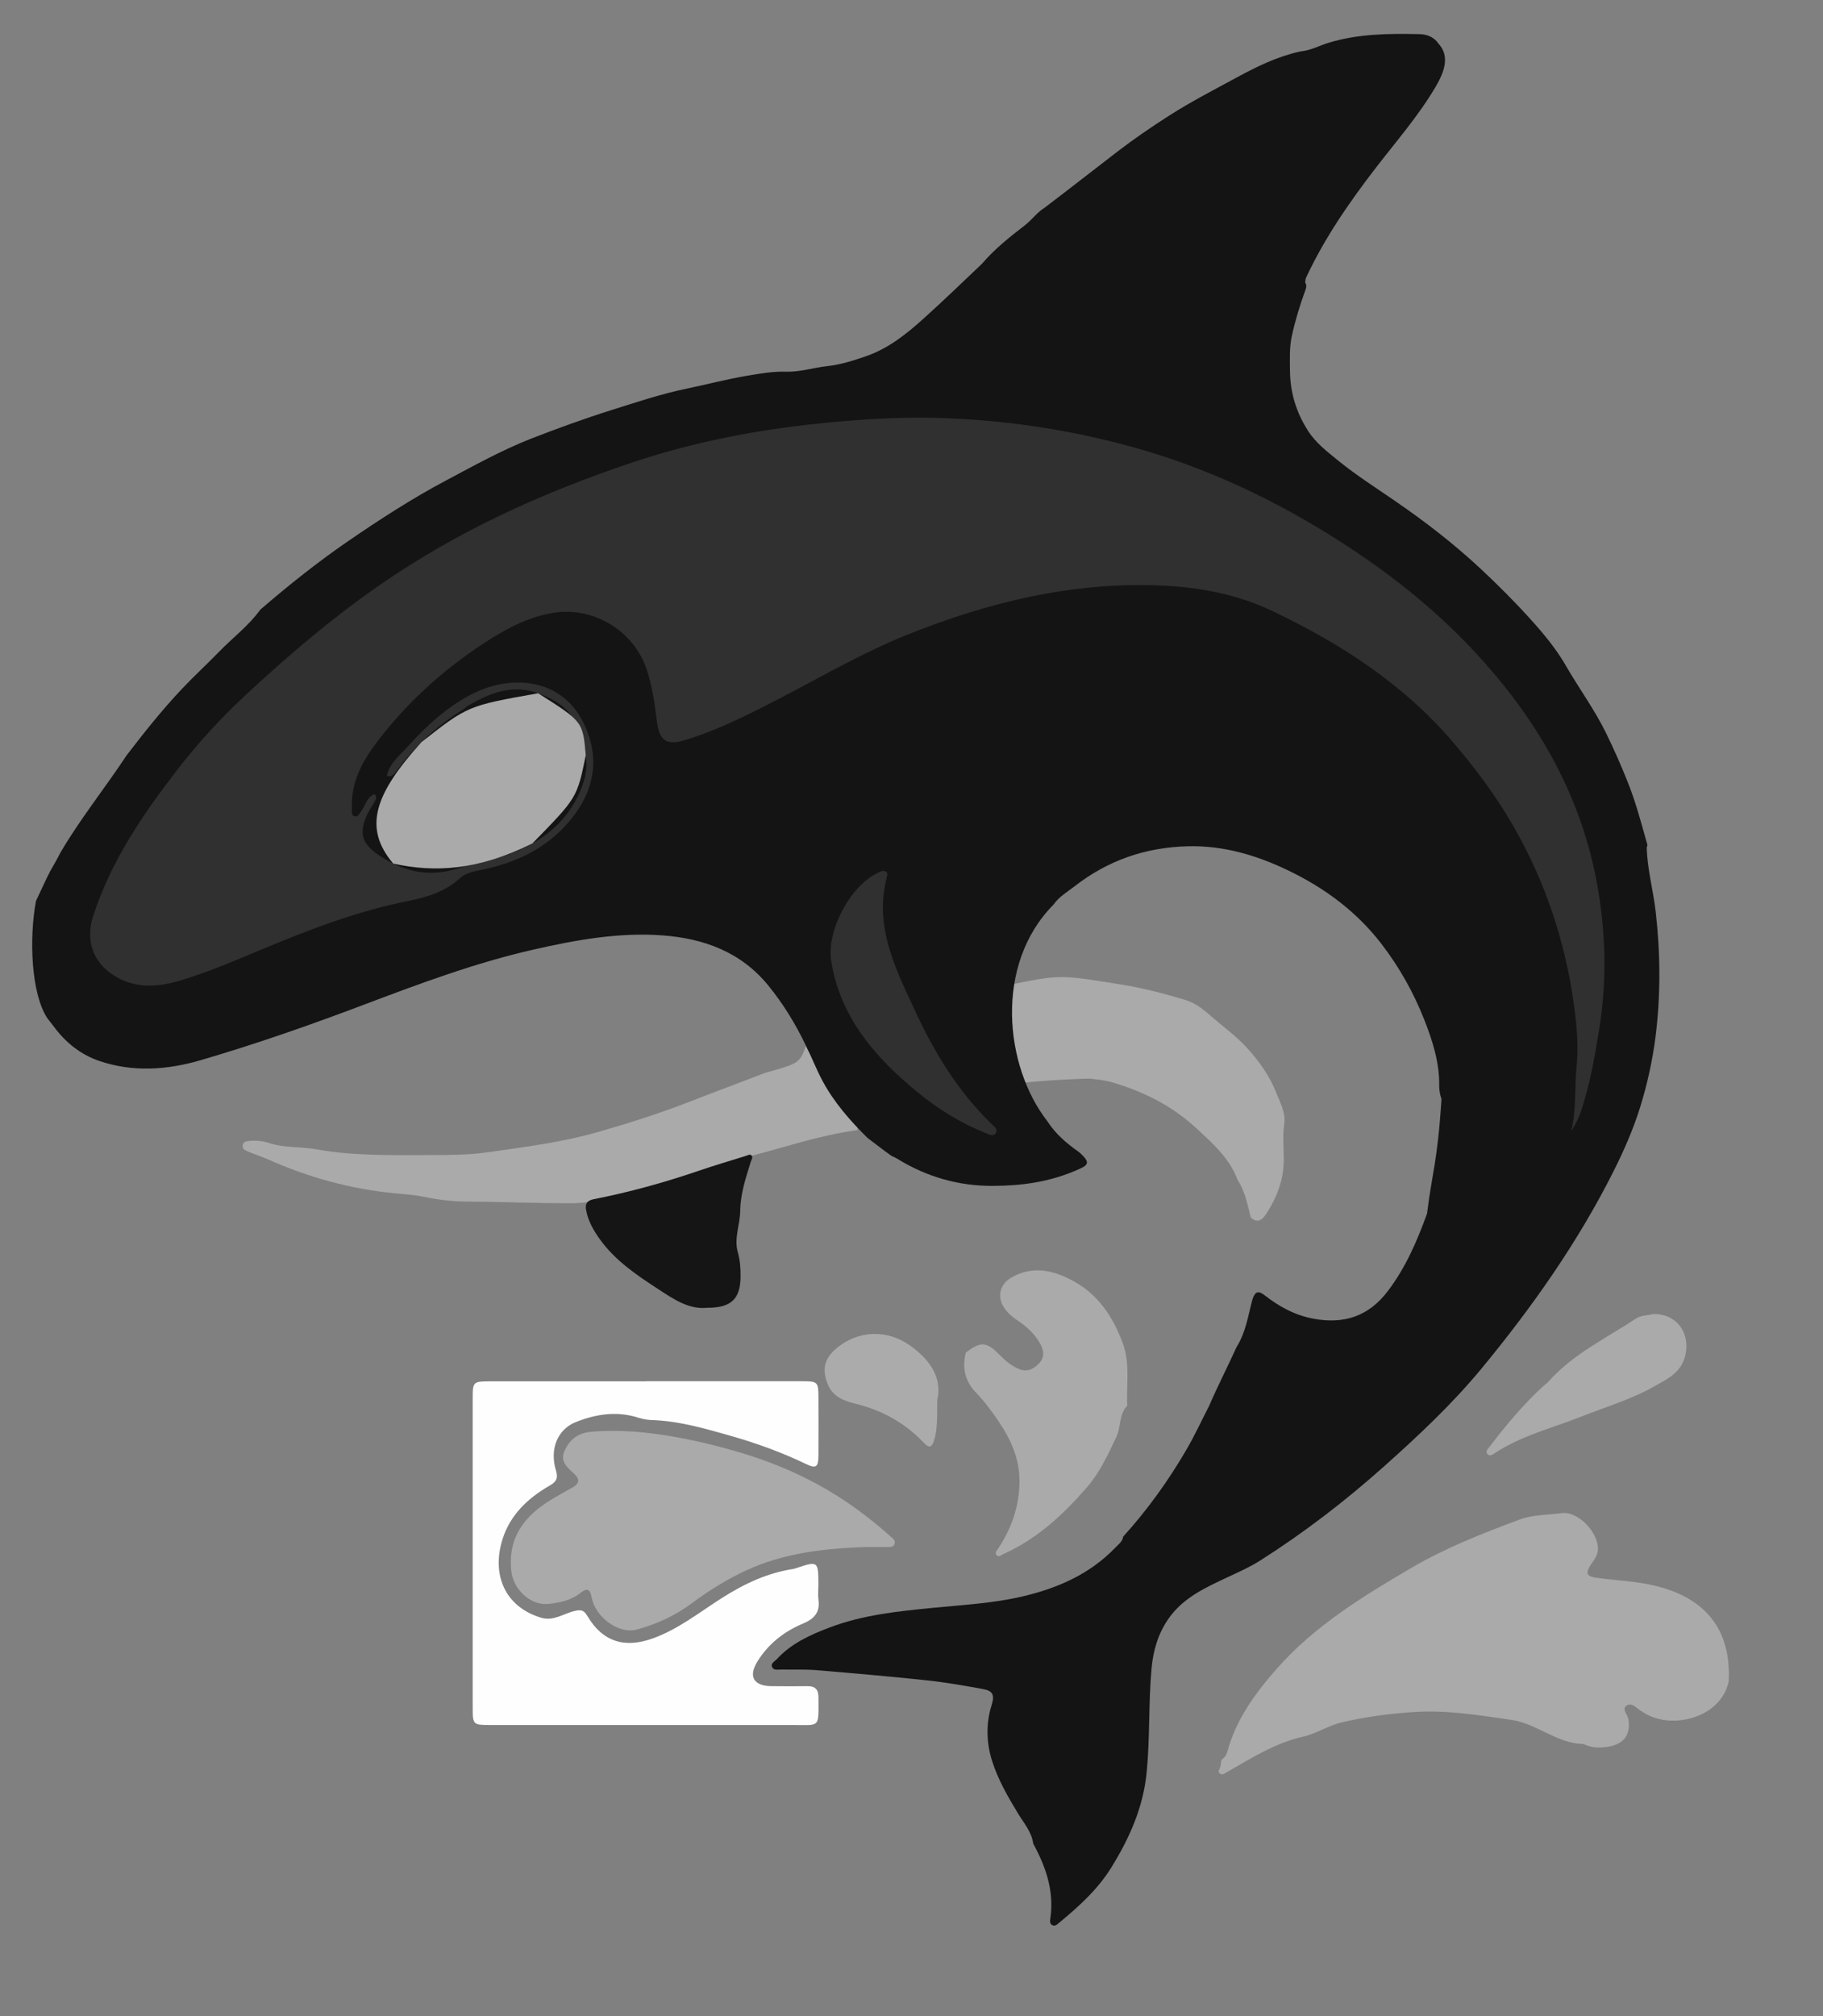 <?xml version="1.0" encoding="UTF-8" standalone="no"?>
<svg
   id="Layer_1"
   viewBox="0 0 445 492"
   version="1.1"
   sodipodi:docname="ophysia.svg"
   inkscape:version="1.3.2 (091e20e, 2023-11-25)"
   xmlns:inkscape="http://www.inkscape.org/namespaces/inkscape"
   xmlns:sodipodi="http://sodipodi.sourceforge.net/DTD/sodipodi-0.dtd"
   xmlns="http://www.w3.org/2000/svg"
   xmlns:svg="http://www.w3.org/2000/svg">
  <rect x="0" y="0" width="445" height="492" fill="#808080" stroke="none"/>
  <sodipodi:namedview
     id="namedview190"
     pagecolor="#ffffff"
     bordercolor="#000000"
     borderopacity="0.25"
     inkscape:showpageshadow="2"
     inkscape:pageopacity="0.0"
     inkscape:pagecheckerboard="0"
     inkscape:deskcolor="#d1d1d1"
     inkscape:zoom="1.5643993"
     inkscape:cx="78.304816"
     inkscape:cy="269.11288"
     inkscape:window-width="1312"
     inkscape:window-height="861"
     inkscape:window-x="0"
     inkscape:window-y="38"
     inkscape:window-maximized="0"
     inkscape:current-layer="Layer_1" />
  <defs
     id="defs1">
    <style
       id="style1">
      .cls-1 {
        fill: #6d6d6d;
      }

      .cls-2 {
        fill: #cecece;
      }

      .cls-3 {
        fill: #adadad;
      }

      .cls-4 {
        fill: #7c7c7c;
      }

      .cls-5 {
        fill: #a7a7a7;
      }

      .cls-6 {
        fill: #d2d2d2;
      }

      .cls-7 {
        fill: #e3e3e3;
      }

      .cls-8 {
        fill: #454545;
      }

      .cls-9 {
        fill: #ababab;
      }

      .cls-10 {
        fill: #e4e4e4;
      }

      .cls-11 {
        fill: #aaa;
      }

      .cls-12 {
        fill: #c1c1c1;
      }

      .cls-13 {
        fill: #8d8d8d;
      }

      .cls-14 {
        fill: #a5a5a5;
      }

      .cls-15 {
        fill: #5c5c5c;
      }

      .cls-16 {
        fill: #4e4e4e;
      }

      .cls-17 {
        fill: #303030;
      }

      .cls-18 {
        fill: #141414;
      }

      .cls-19 {
        fill: #666;
      }

      .cls-20 {
        fill: #d7d7d7;
      }

      .cls-21 {
        fill: #878787;
      }

      .cls-22 {
        fill: #bcbcbc;
      }

      .cls-23 {
        fill: #151515;
      }

      .cls-24 {
        fill: #848484;
      }

      .cls-25 {
        fill: #fefefe;
      }

      .cls-26 {
        fill: #e2e2e2;
      }

      .cls-27 {
        fill: #a4a4a4;
      }

      .cls-28 {
        fill: #fcfcfc;
      }

      .cls-29 {
        fill: #a9a9a9;
      }

      .cls-30 {
        fill: #787878;
      }

      .cls-31 {
        fill: #535353;
      }

      .cls-32 {
        fill: #d1d1d1;
      }

      .cls-33 {
        fill: #616161;
      }

      .cls-34 {
        fill: #d3d3d3;
      }

      .cls-35 {
        fill: #e0e0e0;
      }

      .cls-36 {
        fill: #fbfbfb;
      }

      .cls-37 {
        fill: #fdfdfd;
      }

      .cls-38 {
        fill: #4c4c4c;
      }
    </style>
  </defs>
  <g
     id="_x35_1Jcea.tif">
    <g
       id="g190">
      <path
         class="cls-11"
         d="m 183.5,282.05 c -5.152,2.279 -30.566,11.2 -43.593,11.599 C 130.285,293.65 122.06,293.27 113.59,293.23 c -3.46,-0.02 -7,-0.5 -10.43,-1.21 -2.21,-0.46 -4.44,-0.57 -6.63,-0.78 -10.9,-1.05 -21.27,-3.9 -31.24,-8.35 -1.59,-0.71 -3.27,-1.22 -4.87,-1.91 -0.6,-0.26 -1.3,-0.57 -1.19,-1.41 0.12,-0.95 0.89,-1.07 1.67,-1.14 1.6,-0.14 3.2,0 4.69,0.49 3.76,1.25 7.71,0.87 11.51,1.55 9.3,1.67 18.67,1.43 28.04,1.41 4.59,0 9.26,-0.02 13.75,-0.65 9.15,-1.3 18.34,-2.45 27.3,-5.03 7.59,-2.18 15.07,-4.57 22.43,-7.44 6.04,-2.36 -2.439,0.932 18.207,-6.956 8.352,-2.323 8.354,-2.4 9.913,-6.584 1.874,5.035 13.069,15.398 12.55,20.58 -9.694,1.359 -16.326,3.83 -25.79,6.25 z"
         id="path40"
         sodipodi:nodetypes="ccccccccccccccccccc" />
      <path
         class="cls-9"
         d="M228.79,341.64c-.07,4.04.13,7.04-.8,9.95-.51,1.58-1.16,1.9-2.37.62-4.63-4.89-10.21-8.04-16.8-9.64-2.64-.64-5.44-1.63-6.71-4.64-1.55-3.67-.95-6.39,2.18-8.97,5.22-4.32,12.2-4.57,17.77-.65,4.99,3.51,7.99,7.96,6.73,13.33Z"
         id="path47" />
      <path
         class="cls-11"
         d="m 298.17,429.49 c 0.69,-0.5 1.19,-1.11 1.42,-1.97 2.1,-7.84 6.75,-14.21 11.97,-20.16 9.24,-10.53 21.02,-17.72 32.95,-24.72 8.35,-4.9 17.32,-8.41 26.34,-11.77 3.27,-1.22 6.87,-1.14 10.3,-1.6 4.13,-0.56 9.01,4.76 8.91,8.77 -0.04,1.67 -1.06,2.74 -1.85,3.99 -1.21,1.91 -0.86,2.67 1.33,2.99 3.85,0.57 7.73,0.73 11.59,1.39 7.3,1.25 21.875,5.292 20.843,23.956 v 0 C 420.103,419.168 408.29,422.23 401.45,418.09 c -0.21,-0.13 -0.41,-0.3 -0.63,-0.41 -1.22,-0.59 -2.33,-2.32 -3.69,-1.49 -1.4,0.86 0.19,2.22 0.37,3.36 0.64,4.03 -1.26,6.36 -5.78,6.85 -1.5,0.16 -2.99,0.08 -4.43,-0.46 -0.31,-0.12 -0.62,-0.33 -0.94,-0.33 -6.4,-0.19 -11.2,-4.98 -17.46,-5.89 -7.89,-1.14 -15.7,-2.43 -23.73,-1.91 -5.99,0.39 -11.86,1.17 -17.71,2.55 -3.3,0.78 -6.08,2.72 -9.32,3.45 -6.84,1.54 -12.65,5.25 -18.6,8.65 -0.55,0.31 -1.18,0.87 -1.81,0.32 -0.58,-0.5 0.05,-1.06 0.16,-1.59 0.12,-0.56 0.2,-1.14 0.29,-1.71 z"
         id="path71"
         sodipodi:nodetypes="cccccccccccccccccccccccccccc" />
      <path
         class="cls-11"
         d="M403.55,320.68c5.78-.1,9.05,4.65,7.88,9.93-.97,4.37-4.37,5.88-7.52,7.67-5.64,3.21-11.9,5.05-17.91,7.43-7.07,2.8-14.56,4.61-21.02,8.86-.53.35-1.24.91-1.81.37-.77-.73.08-1.4.48-1.92,4.08-5.35,8.39-10.51,13.4-15.04.25-.22.56-.38.77-.63,5.99-6.83,14.13-10.68,21.52-15.56,1.37-.9,3.04-.75,4.21-1.11Z"
         id="path84" />
      <path
         class="cls-25"
         d="M157.72,337.09c12.81,0,25.63,0,38.44,0,3.33,0,3.6.28,3.62,3.52.02,4.91.03,9.82,0,14.73-.02,2.67-.59,3.12-2.95,1.98-6-2.89-12.25-5.15-18.63-6.96-6.28-1.78-12.58-3.61-19.19-3.81-1.06-.03-2.16-.25-3.17-.57-5.28-1.68-10.39-.9-15.36,1.1-4.35,1.76-6.37,6.53-4.77,11.78.63,2.05-.06,2.85-1.6,3.73-5.27,3.04-9.56,7.1-11.43,13-2.7,8.54.41,16.49,9.42,19.21,3.02.91,5.47-1.03,8.16-1.65,1.59-.37,2.27-.22,3.13,1.24,3.74,6.33,9.13,7.92,15.97,5.45,6.3-2.27,11.43-6.42,16.96-9.92,5.39-3.42,11.01-6.07,17.35-7.03.16-.02.32-.08.48-.13,5.56-1.87,5.62-1.82,5.62,4.04,0,1.25-.14,2.51.03,3.74.4,3.04-1.2,4.61-3.75,5.67-4.65,1.93-8.48,4.95-11.14,9.23-2.32,3.72-.94,6.03,3.45,6.06,2.91.02,5.82.05,8.74,0,1.91-.03,2.69.84,2.69,2.72-.01,7.61.54,6.76-6.37,6.76-24.55.02-49.09,0-73.64,0-4.33,0-4.39-.06-4.39-4.25,0-25.12,0-50.25,0-75.37,0-4.2.06-4.25,4.39-4.25,12.65,0,25.29,0,37.94,0Z"
         id="path112" />
      <path
         class="cls-11"
         d="M211.26,377.54c-9.98.36-19.86,1.44-29.04,5.67-4.74,2.19-9.22,4.97-13.42,8.11-4.07,3.03-8.58,5.06-13.42,6.38-4.21,1.15-9.99-2.91-10.92-7.75-.43-2.25-1.14-2.49-2.86-1.14-2.24,1.76-4.97,2.32-7.7,2.61-4.47.47-8.61-3.58-9.09-8.02-.87-8.18,3.17-13.4,9.65-17.36,1.77-1.08,3.6-2.08,5.41-3.1,1.56-.89,1.68-1.95.38-3.17-1.58-1.49-3.55-2.97-2.54-5.45,1.15-2.82,3.15-4.59,6.56-4.89,6.68-.6,13.2,0,19.79,1.12,5.73.98,11.35,2.36,16.87,4.01,6.5,1.94,12.84,4.51,18.82,7.78,6.35,3.47,12.16,7.74,17.56,12.55.58.52,1.48,1.09.97,2.06-.41.78-1.32.57-2.04.58-1.66.03-3.33,0-4.99,0Z"
         id="path115" />
      <path
         class="cls-11"
         d="M235.75,330.11c3.62-2.81,5.08-2.74,8.3.58,1.35,1.39,2.79,2.58,4.58,3.37,2.03.89,3.62.08,4.95-1.27,1.39-1.41,1.33-3.07.37-4.81-1.37-2.49-3.39-4.29-5.7-5.82-1.2-.79-2.25-1.72-3.06-2.9-1.87-2.68-1.2-5.78,1.61-7.43,5.33-3.12,10.51-1.81,15.4.91,5.9,3.28,9.38,8.49,11.79,14.83,1.98,5.21.9,10.33,1.18,15.5-2.09,2.1-1.48,5.13-2.67,7.63-2.04,4.29-4,8.6-7.1,12.18-5.79,6.7-12.23,12.69-20.47,16.37-.51.23-1.05.84-1.57.36-.67-.61,0-1.23.34-1.75,3.15-4.81,5-9.92,5.16-15.82.15-5.86-2.06-10.67-5.16-15.26-1.63-2.4-3.38-4.77-5.39-6.85-2.78-2.87-3.48-6.08-2.55-9.82Z"
         id="path117" />
      <path
         class="cls-23"
         d="M172.75,319.14c-4.55.53-8.33-2.09-12.05-4.52-5.28-3.44-10.54-6.97-14.3-12.22-1.55-2.17-2.87-4.47-3.34-7.15-.25-1.47.23-2.27,1.85-2.59,8.7-1.71,17.23-4.06,25.63-6.93,3.83-1.31,7.72-2.46,11.59-3.66.44-.14.99-.54,1.37-.02.32.44-.06.93-.21,1.4-1.21,3.94-2.55,7.81-2.6,12.06-.04,3.36-1.56,6.68-.59,10.09.55,1.95.69,3.91.68,5.91-.04,5.44-2.26,7.65-8.04,7.64Z"
         id="path165" />
    </g>
  </g>
  <path
     class="cls-11"
     d="m 245.753,240.485 c 13.353,-2.767 13.017,-2.592 28.047,-0.195 5.09,0.81 10.28,2.16 15.34,3.68 3.21,0.96 5.06,2.82 7.3,4.72 2.71,2.31 5.56,4.4 8,7.09 2.96,3.26 5.5,6.84 7.04,10.77 0.94,2.39 2.44,4.93 1.99,7.96 -0.42,2.85 -0.07,5.81 -0.1,8.72 -0.05,4.86 -1.75,9.19 -4.4,13.18 -0.96,1.44 -2.15,2.14 -3.68,0.67 -0.76,-3.15 -1.37,-6.35 -3.19,-9.14 -1.99,-5.34 -6.13,-8.96 -10.16,-12.68 -5.92,-5.46 -12.9,-8.92 -20.58,-11.16 -1.78,-0.52 -3.59,-0.65 -5.39,-0.87 -2.844,0.021 -17.215,0.706 -19.099,1.562 z"
     id="path91"
     sodipodi:nodetypes="cccccccccccccccc" />
  <path
     class="cls-18"
     d="m 257.19,220.74 c -14.56,14.66 -12.01,39.48 -1.49,52.94 1.96,3.06 4.68,5.35 7.6,7.43 0.41,0.29 0.76,0.65 1.1,1.01 1.35,1.39 1.24,2.15 -0.49,2.96 -3.62,1.69 -7.42,2.85 -11.35,3.52 -3.35,0.57 -6.73,0.79 -10.13,0.81 -8.42,0.05 -16.18,-2.19 -23.34,-6.58 -0.43,-0.26 -0.86,-0.5 -1.34,-0.66 v 0 c -2.06,-1.41 -4,-3 -6,-4.48 v 0 c -4.2,-4.17 -8.09,-8.56 -10.94,-13.85 -1.51,-2.81 -2.64,-5.78 -4.07,-8.62 -2.5,-5.27 -5.54,-10.23 -9.22,-14.74 -6.64,-8.14 -15.71,-11.47 -25.86,-12.21 -10.66,-0.78 -21.07,1.12 -31.39,3.46 -14.07,3.19 -27.55,8.21 -41.01,13.3 -13.3,5.04 -26.73,9.75 -40.38,13.73 -8.13,2.37 -16.43,2.93 -24.58,0.18 -4.57,-1.54 -8.3,-4.51 -11.18,-8.44 -0.49,-0.67 -1.02,-1.3 -1.53,-1.96 -3.971,-5.937 -4.533,-19.347 -2.81,-28.67 2.731,-5.779 2.9,-6.37 4.68,-9.39 0.59,-0.99 1.06,-2.06 1.67,-3.05 4.78,-8.01 10.62,-15.29 15.75,-23.06 4.32,-5.64 8.76,-11.21 13.63,-16.36 2.88,-3.05 6.02,-5.91 8.95,-8.94 3.34,-3.45 7.25,-6.35 10.09,-10.3 6.86,-5.92 13.95,-11.57 21.4,-16.69 7.72,-5.3 15.58,-10.39 23.88,-14.8 6.78,-3.6 13.49,-7.34 20.65,-10.17 6.5,-2.53 13.06,-4.92 19.7,-7.01 6.08,-1.91 12.12,-3.95 18.41,-5.25 4.95,-1.02 9.83,-2.33 14.83,-3.16 3.12,-0.52 6.23,-1.08 9.39,-0.98 3.46,0.11 6.73,-0.99 10.07,-1.35 3.3,-0.36 6.31,-1.33 9.36,-2.37 5.55,-1.89 10.01,-5.45 14.28,-9.31 4.81,-4.35 9.48,-8.83 14.17,-13.3 3.07,-3.59 6.75,-6.53 10.47,-9.39 1.71,-1.32 2.95,-3.13 4.79,-4.27 6.02,-4.55 11.94,-9.22 17.93,-13.81 4.01,-3.07 8.2,-5.93 12.45,-8.65 5.34,-3.43 11,-6.33 16.57,-9.36 4.87,-2.64 9.83,-5.07 15.28,-6.29 0.15,-0.01 0.29,-0.04 0.43,-0.08 2.33,-0.24 4.39,-1.37 6.58,-2.05 7.3,-2.26 14.76,-2.3 22.24,-2.15 1.72,0.03 3.53,0.59 4.64,2.24 2.82,3.03 1.7,6.68 -0.72,10.76 -4.12,6.95 -9.42,13.04 -14.34,19.41 -6.55,8.48 -12.64,17.26 -17.19,27.01 -0.17,0.36 -0.16,0.8 -0.23,1.2 0.45,0.62 0.27,1.27 0.04,1.9 -1.33,3.65 -2.47,7.37 -3.29,11.14 -0.6,2.77 -0.49,5.72 -0.45,8.61 0.08,5.25 1.5,9.98 4.36,14.47 1.95,3.06 4.69,5.12 7.36,7.3 4.5,3.66 9.4,6.76 14.17,10.05 7.23,4.98 14.14,10.32 20.59,16.33 4.31,4.02 8.45,8.17 12.37,12.52 3.14,3.48 6.15,7.11 8.52,11.23 3.18,5.52 6.98,10.66 9.8,16.43 1.97,4.02 3.76,8.1 5.4,12.25 1.82,4.61 3.11,9.41 4.44,14.18 0.13,0.45 0.39,0.94 0.07,1.42 0.12,5.32 1.59,10.46 2.19,15.73 1.15,10.13 1.24,20.2 -0.02,30.32 -0.73,5.86 -2,11.6 -3.73,17.22 -1.69,5.46 -3.98,10.69 -6.54,15.79 -8.73,17.37 -19.87,33.17 -32.2,48.11 -7.15,8.65 -15.36,16.36 -23.74,23.84 -9.5,8.48 -19.57,16.22 -30.32,23.05 -2.54,1.61 -5.27,2.81 -7.98,4.08 -5.35,2.51 -10.76,4.96 -14.32,10 -2.59,3.67 -3.82,7.83 -4.22,12.31 -0.75,8.36 -0.37,16.76 -1.17,25.14 -0.82,8.61 -4.15,16.09 -8.58,23.28 -3.33,5.4 -7.93,9.57 -12.75,13.54 -0.5,0.41 -1.04,1 -1.75,0.61 -0.71,-0.39 -0.5,-1.19 -0.42,-1.82 0.9,-6.56 -1.14,-12.42 -4.21,-18.06 -0.37,-2.84 -2.26,-4.97 -3.66,-7.27 -2.51,-4.13 -4.94,-8.35 -6.38,-12.91 -1.38,-4.36 -1.54,-9.02 -0.14,-13.53 0.8,-2.57 0.39,-3.58 -2.22,-4.04 -4.5,-0.8 -9.01,-1.61 -13.54,-2.09 -8.99,-0.95 -18.01,-1.74 -27.02,-2.49 -2.81,-0.23 -5.65,-0.09 -8.48,-0.15 -0.8,-0.02 -1.87,0.29 -2.28,-0.57 -0.45,-0.94 0.63,-1.41 1.15,-1.98 3.53,-3.85 8.14,-5.92 12.9,-7.72 8.16,-3.1 16.7,-3.95 25.31,-4.8 7.17,-0.7 14.4,-1.08 21.48,-2.71 8.75,-2.02 16.69,-5.46 23.01,-12.06 0.74,-0.77 1.67,-1.41 1.83,-2.6 5.96,-6.57 11.11,-13.75 15.55,-21.41 1.98,-3.41 3.63,-7.01 5.44,-10.52 2.08,-4.83 4.51,-9.51 6.67,-14.3 2.265,-3.595 2.839,-7.681 3.89,-11.66 0.64,-1.92 1.41,-2.25 3.02,-0.98 3.57,2.8 7.45,4.88 11.96,5.71 7.38,1.34 13.38,-0.58 18.07,-6.76 4.38,-5.76 7.15,-12.23 9.58,-18.93 1.22,-10.022 2.512,-12.308 3.52,-27.92 -0.33,-1.01 -0.57,-2.08 -0.56,-3.18 0.1,-5.65 -1.58,-10.94 -3.6,-16.09 -2.61,-6.66 -6.1,-12.88 -10.46,-18.56 -6.03,-7.86 -13.78,-13.62 -22.64,-17.9 -7.8,-3.77 -15.93,-6.2 -24.71,-5.97 -10.23,0.26 -19.4,3.4 -27.52,9.71 -1.83,1.42 -3.85,2.57 -5.21,4.51 z"
     id="path99"
     sodipodi:nodetypes="ccccccccssssccccccccccccccccccccccccccccccccccccccccccccccccccccccccccccccccccccsccccccccccccccccccccccccccccccccc" />
  <path
     class="cls-17"
     d="M94.45,189.36c.56-2.98,2.92-4.78,4.76-6.82,4.86-5.38,10.14-10.35,16.77-13.52,9.6-4.59,21.17-3.05,26.3,7.09,4.22,8.34,3.19,16.61-3.29,24.3-5.86,6.96-13.61,10.38-22.32,12.05-1.58.3-3.2.77-4.33,1.81-3.6,3.31-8.07,4.69-12.62,5.59-12.41,2.46-24.1,6.95-35.71,11.79-6.52,2.72-13.02,5.54-19.8,7.58-5.15,1.54-10.23,2.13-15.26-.51-5.91-3.09-8.27-8.74-6.23-15.08,4.35-13.53,12.23-25.03,20.81-36.1,4.94-6.38,10.42-12.33,16.32-17.82,10.22-9.52,20.82-18.57,32.31-26.58,19.22-13.41,40.28-22.96,62.38-30.34,14.48-4.84,29.42-7.76,44.6-9.37,9.67-1.02,19.38-1.68,29.1-1.45,16.01.39,31.81,2.67,47.27,6.85,18.61,5.03,35.88,13.18,52.06,23.6,11.71,7.54,22.6,16.16,32.13,26.35,15.02,16.04,25.91,34.42,30.02,56.23,2.24,11.88,2.6,23.91.68,35.97-1.1,6.9-2.29,13.75-4.53,20.38-.55,1.62-1.39,3.14-2.32,4.66,1.29-5.19.75-10.49,1.3-15.71.51-4.9.05-9.85-.59-14.66-2.07-15.54-6.94-30.24-14.75-43.88-4.3-7.52-9.46-14.42-15.13-21-12.1-14.04-27.24-23.75-43.73-31.63-8.69-4.15-17.99-5.87-27.54-6.26-21.6-.88-42.09,4.14-61.94,12.14-10.97,4.42-21.18,10.44-31.67,15.85-7.25,3.74-14.55,7.4-22.37,9.77-4.59,1.39-6.23-.03-6.8-4.76-.51-4.2-1.11-8.38-2.45-12.44-3.11-9.5-13.07-15.53-22.94-13.87-6.33,1.06-11.7,4.06-16.97,7.5-9.98,6.53-18.67,14.46-25.88,23.92-3.6,4.72-6.49,9.91-6.18,16.21.04.71-.29,1.73.58,1.99.98.3,1.3-.75,1.79-1.4,1.01-1.36,1.27-3.31,3.14-3.98.76.7.28,1.33-.07,2-.46.89-1.1,1.66-1.53,2.57-2.33,4.9-1.68,7.46,2.91,10.49,5.93,3.92,12.22,5.33,19.21,2.98,4.16-1.4,8.57-1.94,12.71-3.53,6.99-2.69,12.76-6.84,16.21-13.62,1.62-3.19,2.78-6.72,2.12-10.34-.68-3.7-1.55-7.44-4.11-10.46-2.01-2.37-4.71-3.67-7.51-4.71-6.28-2.32-11.82-.06-17.17,3.05-.43.25-.75.66-1.18.92-6.34,3.93-11.71,8.89-16.13,14.9-.56.76-1.19,1.69-2.44,1.3Z"
     id="path166"
     inkscape:label="path166" />
  <path
     class="cls-17"
     d="M215.34,212.56c1.05-.08,1.42.47,1.21,1.23-3.33,12.21,2.09,22.7,6.92,33.1,4.69,10.1,10.51,19.63,18.65,27.48.61.59,1.63,1.3.88,2.28-.61.8-1.57.18-2.31-.11-6.17-2.42-11.73-5.89-16.82-10.08-4.88-4.01-9.45-8.37-13.18-13.52-4.02-5.55-6.72-11.64-7.79-18.42-1.17-7.43,4.67-18.37,11.41-21.53.37-.18.76-.33,1.02-.44Z"
     id="path168" />
  <path
     style="fill:#fedebf;stroke:#bdbdbd;stroke-width:245.808"
     d="M 102.886,181.108 Z"
     id="path190" />
  <path
     class="cls-11"
     d="M 102.886,181.108 C 114.19,172.24 114.19,172.24 131.36,169.19 c 10.92,6.92 10.92,6.92 11.62,15.17 -2.12,10.34 -2.12,10.34 -13.026,21.478 C 116.67,212.46 105.972,212.979 95.984,210.743 88.586,201.996 91.42,193.81 102.886,181.108 Z"
     id="path117-8"
     style="fill:#aaaaaa"
     sodipodi:nodetypes="cccccc" />
</svg>
